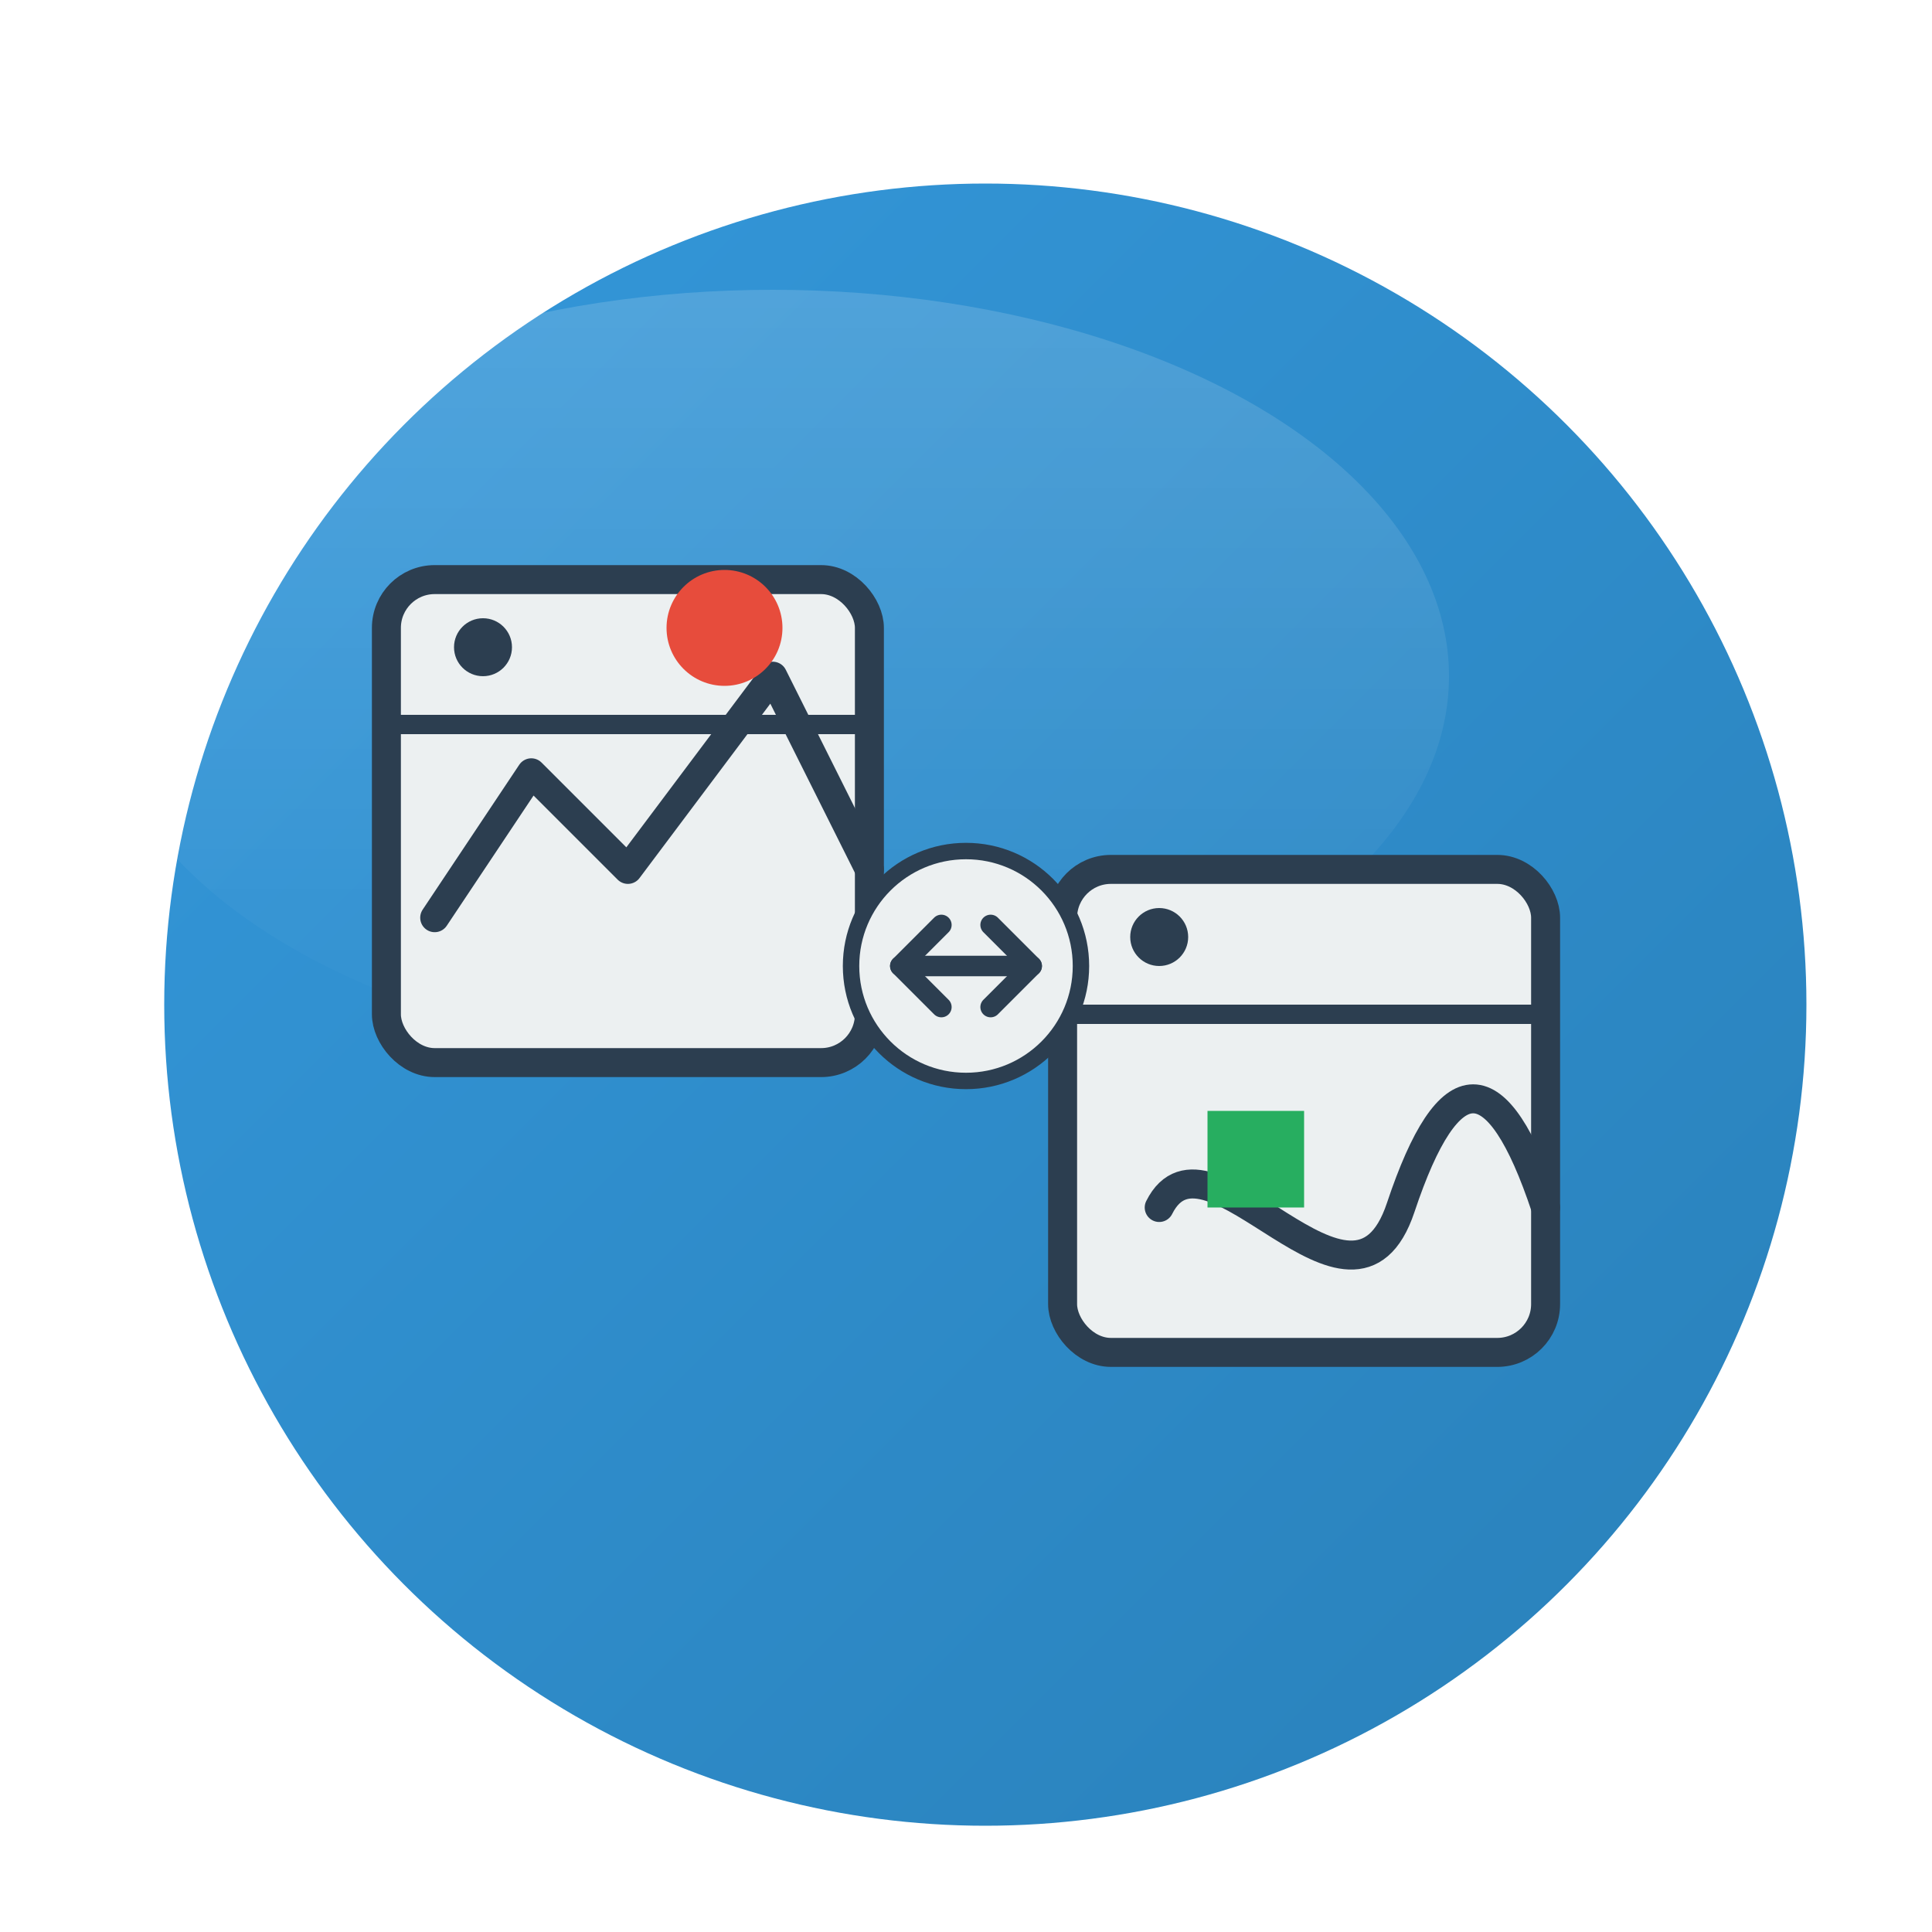 <?xml version="1.0" encoding="UTF-8"?>
<svg viewBox="0 0 200 200" xmlns="http://www.w3.org/2000/svg">
  <!-- 背景圆形 -->
  <defs>
    <linearGradient id="bgGradient" x1="0%" y1="0%" x2="100%" y2="100%">
      <stop offset="0%" style="stop-color:#3498db;stop-opacity:1" />
      <stop offset="100%" style="stop-color:#2980b9;stop-opacity:1" />
    </linearGradient>
    <!-- 光泽效果 -->
    <linearGradient id="shineGradient" x1="0%" y1="0%" x2="0%" y2="100%">
      <stop offset="0%" style="stop-color:#ffffff;stop-opacity:0.5" />
      <stop offset="100%" style="stop-color:#ffffff;stop-opacity:0" />
    </linearGradient>
    <!-- 阴影效果 -->
    <filter id="dropShadow" x="-20%" y="-20%" width="140%" height="140%">
      <feGaussianBlur in="SourceAlpha" stdDeviation="4" />
      <feOffset dx="2" dy="4" result="offsetblur" />
      <feComponentTransfer>
        <feFuncA type="linear" slope="0.3" />
      </feComponentTransfer>
      <feMerge>
        <feMergeNode />
        <feMergeNode in="SourceGraphic" />
      </feMerge>
    </filter>
  </defs>
  
  <!-- 主圆形背景 -->
  <circle cx="100" cy="100" r="85" fill="url(#bgGradient)" filter="url(#dropShadow)" />
  
  <!-- 光泽效果 -->
  <ellipse cx="80" cy="70" rx="70" ry="40" fill="url(#shineGradient)" opacity="0.3" />
  
  <!-- 新的中心图案：更大的图像转换符号 -->
  <g>
    <!-- 左侧图像表示 -->
    <rect x="40" y="60" width="50" height="50" rx="5" fill="#ECF0F1" stroke="#2C3E50" stroke-width="3" />
    <line x1="40" y1="75" x2="90" y2="75" stroke="#2C3E50" stroke-width="2" />
    <circle cx="50" cy="67" r="3" fill="#2C3E50" />
    
    <!-- 山峰和太阳图案（左侧图像内容） -->
    <path d="M45,95 L55,80 L65,90 L80,70 L90,90" stroke="#2C3E50" stroke-width="3" fill="none" stroke-linejoin="round" stroke-linecap="round" />
    <circle cx="75" cy="65" r="6" fill="#E74C3C" />
    
    <!-- 右侧图像表示 -->
    <rect x="110" y="90" width="50" height="50" rx="5" fill="#ECF0F1" stroke="#2C3E50" stroke-width="3" />
    <line x1="110" y1="105" x2="160" y2="105" stroke="#2C3E50" stroke-width="2" />
    <circle cx="120" cy="97" r="3" fill="#2C3E50" />
    
    <!-- 不同样式的图形（右侧图像内容） -->
    <path d="M120,125 C125,115 140,140 145,125 S155,110 160,125" stroke="#2C3E50" stroke-width="3" fill="none" stroke-linejoin="round" stroke-linecap="round" />
    <rect x="125" y="115" width="10" height="10" fill="#27AE60" />
    
    <!-- 全新的箭头设计 -->
    <g transform="translate(100,100) scale(0.85) translate(-100,-100)">
      <!-- 左右双向转换箭头 -->
      <circle cx="100" cy="100" r="14" fill="#ECF0F1" stroke="#2C3E50" stroke-width="2" />
      
      <!-- 双箭头符号 -->
      <path d="M92,100 L108,100" stroke="#2C3E50" stroke-width="2.5" stroke-linecap="round" />
      
      <!-- 左箭头 -->
      <path d="M97,95 L92,100 L97,105" stroke="#2C3E50" stroke-width="2.5" fill="none" stroke-linecap="round" stroke-linejoin="round" />
      
      <!-- 右箭头 -->
      <path d="M103,95 L108,100 L103,105" stroke="#2C3E50" stroke-width="2.5" fill="none" stroke-linecap="round" stroke-linejoin="round" />
    </g>
  </g>
</svg>
